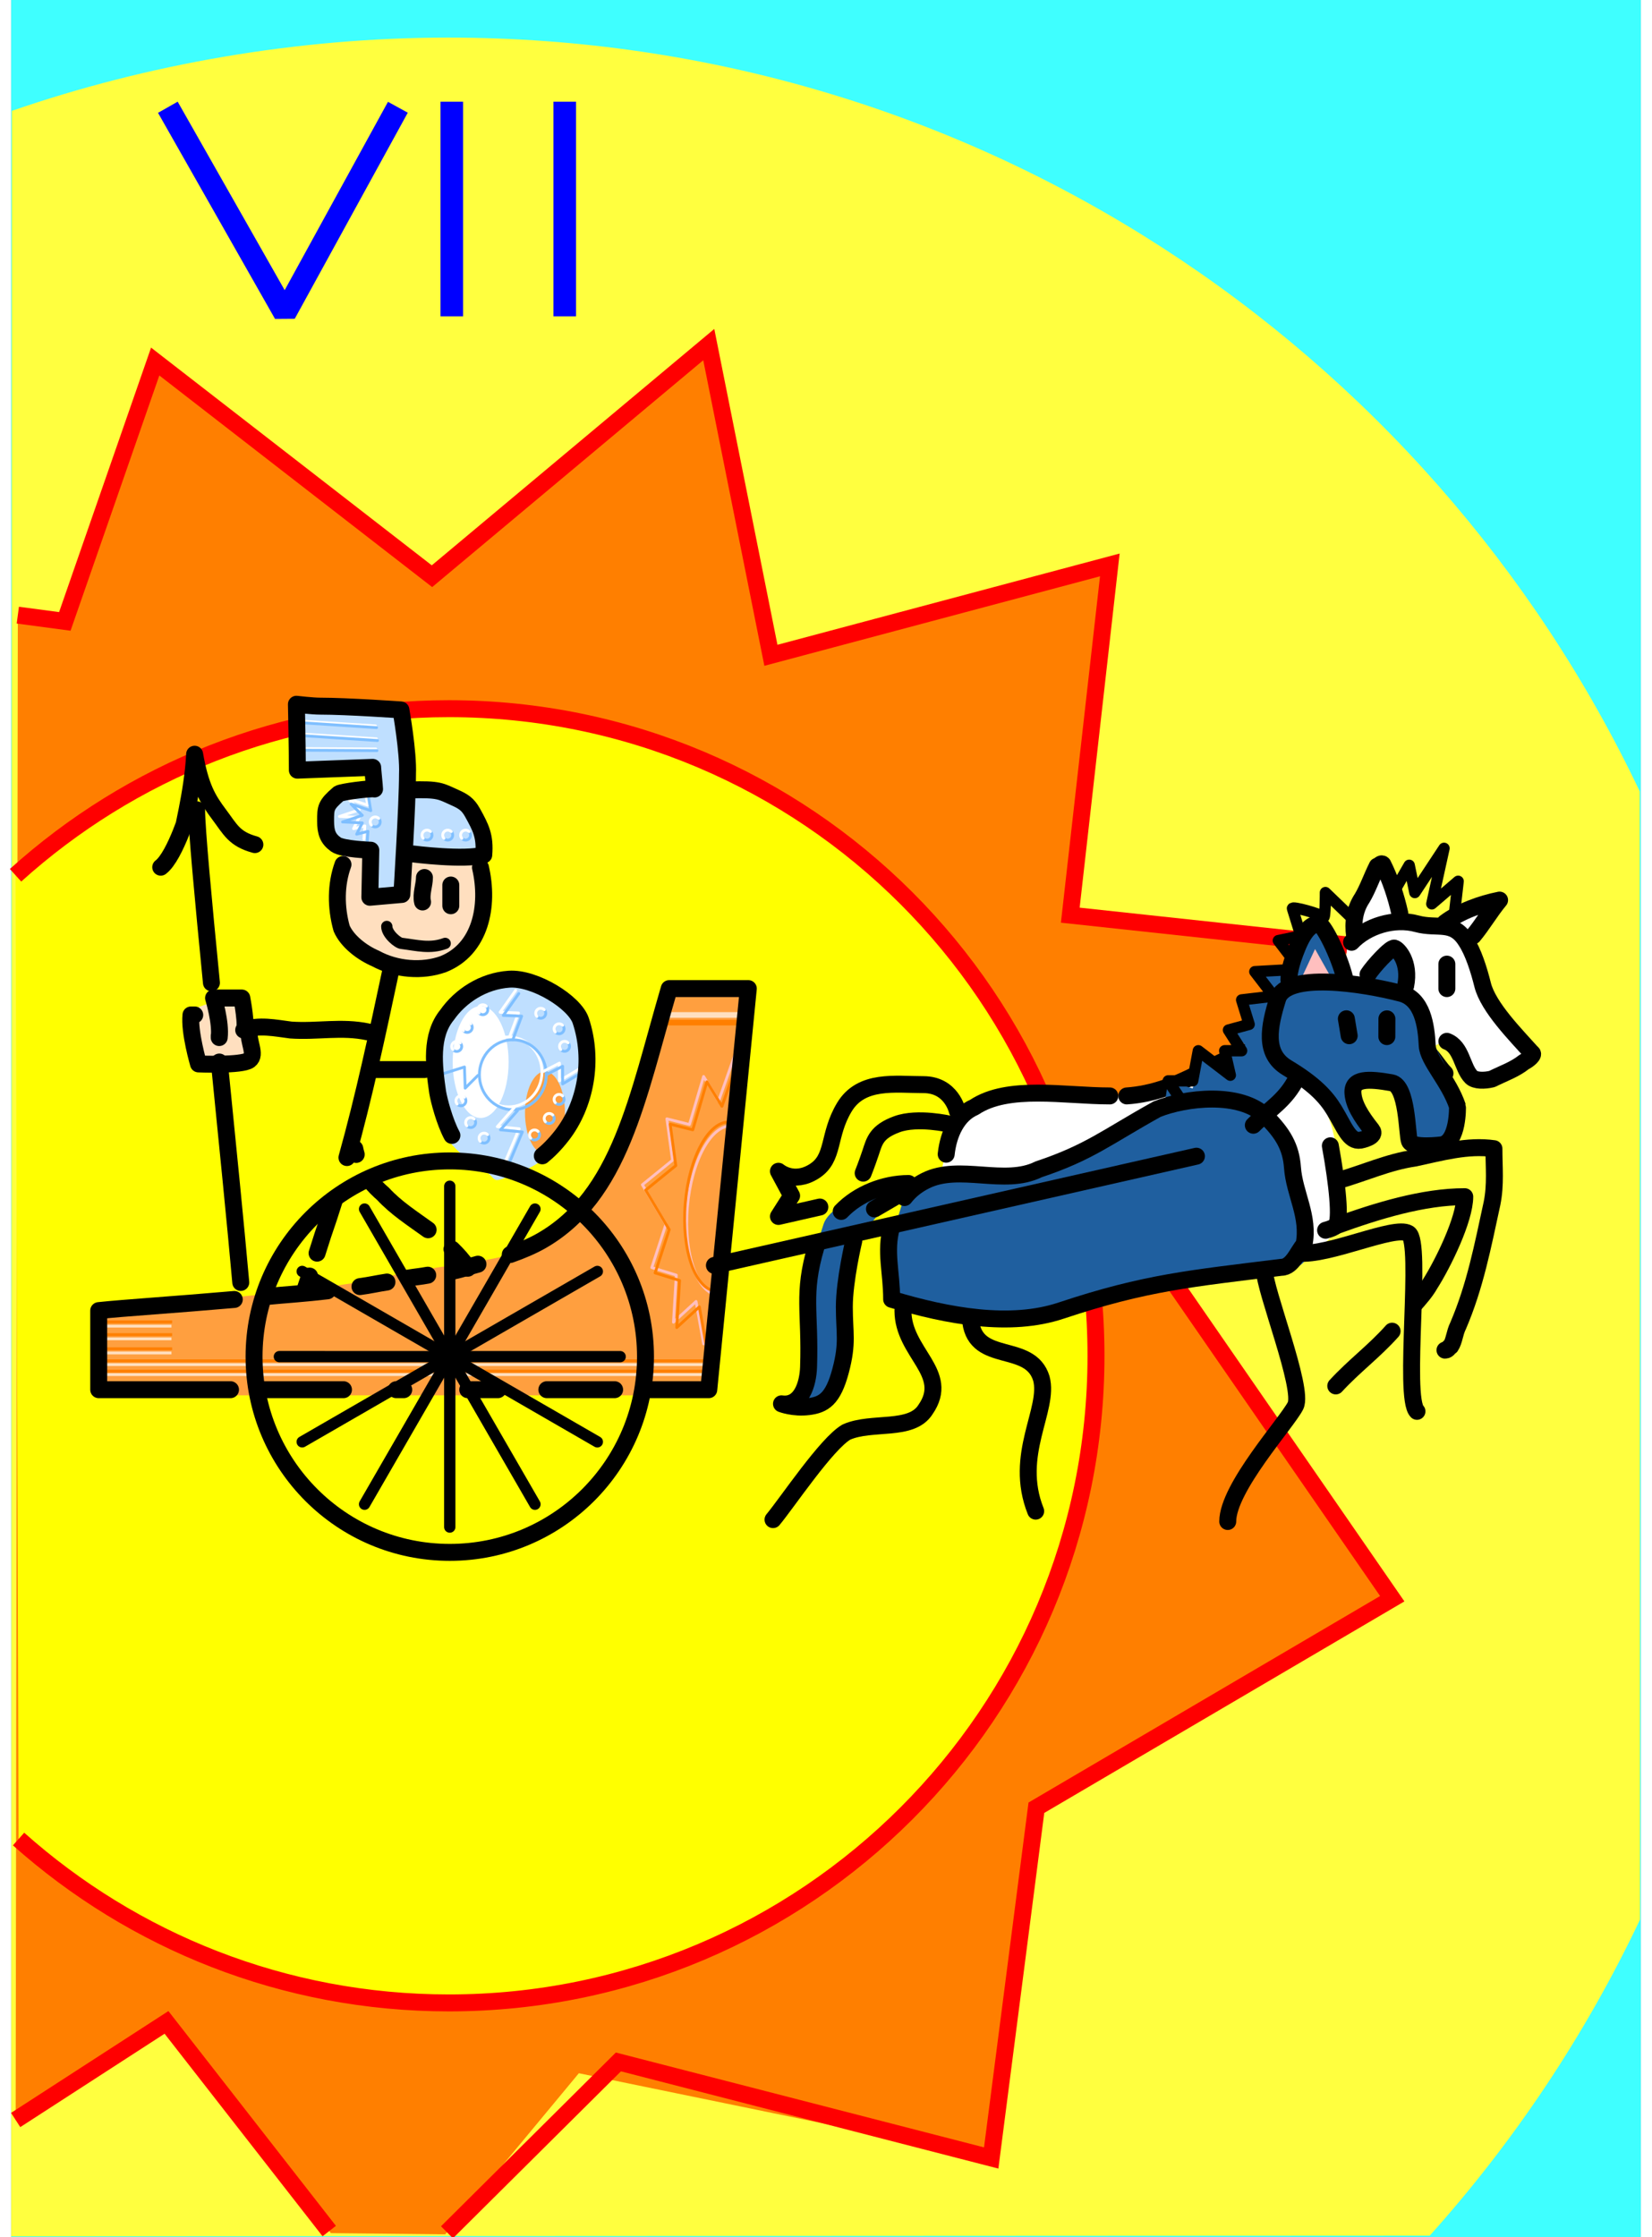 <svg xmlns="http://www.w3.org/2000/svg"
	xmlns:xlink="http://www.w3.org/1999/xlink"
	viewBox="29.9 0 577 792"
	width="606.892" height="821.755">
<rect x="29.9" y="0" width="577" height="792" fill="#333333" stroke="none"/>
<g>
<path fill="#3fffff" stroke="none" d="M 606.892 792L 606.892 0L 29.892 0L 29.892 792L 606.892 792z"/>
</g>
<g>
<path fill="#ffff3f" stroke="none" d="M 606.612 679.604C 587.219 720.529 562.048 758.182 532.152 791.51L 29.892 791.75L 30.142 39.25C 77.962 22.71 131.198 13.309 184.642 13.309C 370.887 13.309 531.654 122.413 606.515 280.191L 606.612 679.604z"/>
<path fill="#ff7f00" stroke="none" d="M 31.487 750.556L 84.892 716L 143.086 790.608L 183.597 791.032L 230.892 734L 376.892 764L 392.892 640L 518.892 566L 442.892 456L 534.892 338L 404.892 324L 418.892 200L 298.892 232L 276.892 122L 178.892 204L 80.892 128L 48.892 220L 32.254 217.782"/>
<path fill="#ffff00" stroke-width="6" stroke="#ff0000" d="M 31.445 309.875C 72.062 273.216 125.871 250.897 184.892 250.897C 311.42 250.897 413.994 353.472 413.994 480C 413.994 606.528 311.42 709.103 184.892 709.103C 126.388 709.103 73.006 687.173 32.517 651.086"/>
<path fill="none" stroke-width="6" stroke="#ff0000" d="M 31.487 750.556L 84.892 716L 142.511 789.871"/>
<path fill="none" stroke-width="6" stroke="#ff0000" d="M 184.196 790.31L 244.892 730L 376.892 764L 392.892 640L 518.892 566L 442.892 456L 534.892 338L 404.892 324L 418.892 200L 298.892 232L 276.892 122L 178.892 204L 80.892 128L 48.892 220L 32.254 217.782"/>
</g>
<g>
<path fill="none" stroke-width="1" stroke-linecap="round" stroke="#ffbfbf" stroke-linejoin="round" d="M 360.892 416"/>
<path fill="#ffffff" stroke="none" d="M 368.892 393.333C 376.225 387.333 382.225 384.667 393.558 386.667C 404.892 388.667 426.225 388.667 434.225 386C 442.225 383.333 467.558 366 474.892 370C 482.225 374 494.892 388.667 497.558 399.333C 500.225 410 504.225 426.667 500.892 432C 497.558 437.333 496.225 443.333 482.225 442.667C 468.225 442 422.892 434.667 408.225 438.667C 393.558 442.667 392.892 453.333 377.558 451.333C 362.225 449.333 357.558 424 359.558 413.333C 361.558 402.667 368.892 393.333 368.892 393.333z"/>
<path fill="#ffffff" stroke="none" d="M 502.225 342.667C 502.225 342.667 502.892 329.333 506.225 322.667C 509.558 316 515.558 304.667 515.558 304.667L 520.892 323.333L 535.558 327.333L 554.892 318.667L 546.892 332.667L 551.558 354L 568.225 373.333L 547.558 382L 538.892 368L 532.892 370.667L 507.558 368.667L 502.225 342.667z"/>
</g>
<g>
<path fill="none" stroke-width="6" stroke-linecap="round" stroke="#000000" stroke-linejoin="round" d="M 418.892 388C 402.892 388 382.892 384 370.892 392C 364.988 394.53 361.747 401.238 360.951 408.637"/>
<path fill="none" stroke-width="6" stroke-linecap="round" stroke="#000000" stroke-linejoin="round" d="M 495.286 435.56C 497.035 435.092 498.268 434.572 498.892 434C 500.848 432.207 499.41 419.023 496.972 405.652"/>
<path fill="none" stroke-width="6" stroke-linecap="round" stroke="#000000" stroke-linejoin="round" d="M 468.934 372.201C 455.759 374.922 444.084 386.629 424.892 388"/>
<path fill="none" stroke-width="6" stroke-linecap="round" stroke="#000000" stroke-linejoin="round" d="M 494.892 382C 496.892 374 504.892 376 508.892 370"/>
<path fill="none" stroke-width="6" stroke-linecap="round" stroke="#000000" stroke-linejoin="round" d="M 538.225 368.667C 543.558 370.667 543.558 378 546.892 381.333C 548.225 382.667 551.558 382.667 554.225 382C 558.225 380 562.225 378.667 565.558 376C 566.892 375.333 569.558 373.333 568.225 372.667C 562.892 366.667 552.892 356.667 550.892 348.667C 549.558 343.333 547.6 337.042 544.933 333.042C 540.267 325.708 534.933 329.042 527.6 327.042C 519.52 324.838 509.903 327.855 504.483 333.597"/>
<path fill="none" stroke-width="6" stroke-linecap="round" stroke="#000000" stroke-linejoin="round" d="M 505.558 331.333C 504.892 326.667 505.558 322 508.225 318C 510.225 314.667 511.558 310.667 513.558 306.667C 514.225 306.667 514.892 305.333 515.558 306C 518.225 311.333 520.225 317.333 521.558 323.333"/>
<path fill="none" stroke-width="6" stroke-linecap="round" stroke="#000000" stroke-linejoin="round" d="M 537.558 326.667C 542.892 322.667 550.225 320 556.892 318.667C 553.558 322.667 550.892 327.333 547.558 331.333"/>
<path fill="none" stroke-width="6" stroke-linecap="round" stroke="#000000" stroke-linejoin="round" d="M 538.225 341.333C 538.225 344 538.225 347.333 538.225 350"/>
<path fill="none" stroke-width="6" stroke-linecap="round" stroke="#000000" stroke-linejoin="round" d="M 526.892 370C 532.225 371.333 534.225 376.667 537.558 380"/>
<path fill="none" stroke-width="6" stroke-linecap="round" stroke="#000000" stroke-linejoin="round" d="M 499.558 418C 508.892 415.333 517.558 411.333 526.892 410C 536.225 408 545.558 405.333 554.892 406.667C 554.892 413.333 555.558 419.333 554.225 426C 550.892 441.333 548.225 455.333 542.225 469.333C 540.892 472 540.892 474.667 539.558 476.667C 538.892 476.667 538.892 478 537.558 478"/>
<path fill="none" stroke-width="6" stroke-linecap="round" stroke="#000000" stroke-linejoin="round" d="M 498.892 434C 513.558 428.667 529.892 423.667 544.558 423.667C 544.558 431.667 536.892 447.333 532.225 454.667C 530.656 457.412 528.626 459.696 526.406 462.197"/>
<path fill="none" stroke-width="6" stroke-linecap="round" stroke="#000000" stroke-linejoin="round" d="M 518.838 471.285C 512.64 478.276 505.263 483.717 498.892 490.667"/>
<path fill="none" stroke-width="6" stroke-linecap="round" stroke="#000000" stroke-linejoin="round" d="M 364.892 393.333C 364.892 393.333 362.892 384 352.892 384C 342.892 384 330.892 382 324.892 392C 318.892 402 321.558 410 314.225 414.667C 306.892 419.333 301.558 414.667 301.558 414.667L 306.225 423.333L 301.558 430.667L 316.225 427.333"/>
<path fill="none" stroke-width="6" stroke-linecap="round" stroke="#000000" stroke-linejoin="round" d="M 362.225 398C 362.225 398 350.892 395.333 343.558 398C 336.225 400.667 335.558 404 334.225 408C 332.892 412 331.558 415.333 331.558 415.333"/>
<path fill="none" stroke-width="4" stroke-linecap="round" stroke="#000000" stroke-linejoin="round" d="M 540.892 323.667L 542.225 312L 532.892 320L 537.225 300.333L 526.892 316L 524.892 306.333L 519.892 315"/>
<path fill="none" stroke-width="4" stroke-linecap="round" stroke="#000000" stroke-linejoin="round" d="M 504.225 324.667L 495.225 316C 495.225 316 495.225 325.667 494.558 324.667C 493.892 323.667 483.225 320.667 483.558 321.667C 483.892 322.667 486.558 331.333 486.558 331.333L 478.558 333L 482.892 338.667"/>
</g>
<g>
<path fill="#1f5f9f" stroke="none" d="M 346.892 422C 362.892 412.667 367.558 419.333 383.558 416.667C 399.558 414 426.225 392 440.892 390.667C 440.892 390.667 468.225 388.667 476.892 398.667C 485.558 408.667 486.892 414 488.892 432C 491.623 456.583 483.351 446.194 454.225 451.333C 431.558 455.333 413.558 461.333 396.225 465.333C 378.892 469.333 357.558 469.333 346.892 461.333C 334.48 452.024 346.892 422 346.892 422z"/>
<path fill="#1f5f9f" stroke="none" d="M 476.225 364L 482.225 348.667L 490.892 328L 502.225 345.333L 508.892 348L 520.225 335.333L 522.892 351.333C 522.892 351.333 530.225 356.667 530.892 362.667C 531.558 368.667 540.225 378.667 541.558 388C 542.892 397.333 543.558 403.333 537.558 404C 531.558 404.667 525.558 404 525.558 404L 522.892 386.667C 522.892 386.667 510.892 379.333 506.892 383.333C 502.892 387.333 510.892 400 510.892 400L 504.225 402.667C 504.225 402.667 498.892 388 490.225 384C 481.558 380 476.225 379.333 474.892 373.333C 473.558 367.333 476.225 364 476.225 364z"/>
<path fill="#ffbfbf" stroke="none" d="M 486.892 346L 491.558 336L 497.558 346.667L 486.892 346z"/>
<path fill="#1f5f9f" stroke="none" d="M 480.225 344L 470.892 345.333L 474.225 352.667L 464.225 354L 466.892 363.333L 461.558 364.667L 466.892 370L 459.558 371.333L 460.225 381.333L 452.225 371.333L 448.225 385.333L 439.558 382.667L 438.225 391.333L 452.225 400L 469.954 395.667L 484.621 381L 492.892 352L 480.225 344z"/>
<path fill="#1f5f9f" stroke="none" d="M 340.225 419.333C 340.225 419.333 320.225 425.333 317.558 433.333C 314.892 441.333 311.558 453.333 312.892 463.333C 314.225 473.333 313.558 493.333 308.225 494.667C 302.892 496 313.558 503.333 318.225 496C 322.892 488.667 326.225 478.667 325.558 466C 324.892 453.333 329.558 440 334.225 433.333C 338.892 426.667 350.225 420 350.225 420L 340.225 419.333z"/>
</g>
<g>
<path fill="none" stroke-width="6" stroke-linecap="round" stroke="#000000" stroke-linejoin="round" d="M 524.975 404C 525.975 406.667 536.308 405.333 536.308 405.333C 542.301 404.417 542.01 391.772 541.975 391.667C 538.975 382.667 531.522 375.515 531.267 370.146C 530.933 363.146 529.642 353.667 521.975 351.667C 508.291 348.097 481.308 344 478.308 353.667C 475.265 363.474 473.308 373 481.642 378C 491.34 383.819 495.458 388.335 498.308 393C 501.975 399 503.642 404.333 507.642 403.667C 507.642 403.667 513.684 402.561 511.642 400C 507.751 395.119 505.221 390.933 504.975 387C 504.642 381.667 510.521 381.9 518.642 383.333C 524.308 384.333 524.084 401.623 524.975 404z"/>
<path fill="none" stroke-width="6" stroke-linecap="round" stroke="#000000" stroke-linejoin="round" d="M 469.704 398.375C 475.704 392.375 481.121 389.646 485.121 381.646"/>
<path fill="none" stroke-width="6" stroke-linecap="round" stroke="#000000" stroke-linejoin="round" d="M 485.642 443.667C 496.642 444.667 519.642 433.667 524.642 436.667C 529.642 439.667 522.642 494.667 527.642 499.667"/>
<path fill="none" stroke-width="6" stroke-linecap="round" stroke="#000000" stroke-linejoin="round" d="M 473.642 449.667C 473.642 456.667 487.642 491.667 484.642 497.667C 481.642 503.667 460.642 526.667 460.642 538.667"/>
<path fill="none" stroke-width="6" stroke-linecap="round" stroke="#000000" stroke-linejoin="round" d="M 345.642 464C 345.642 479 362.642 486 353.642 499C 348.642 507 334.642 503 325.642 507C 318.642 511 304.642 532 299.642 538"/>
<path fill="none" stroke-width="6" stroke-linecap="round" stroke="#000000" stroke-linejoin="round" d="M 369.642 468C 371.642 483 390.642 475 394.642 488C 397.642 499 384.642 515 392.642 535"/>
<path fill="none" stroke-width="6" stroke-linecap="round" stroke="#000000" stroke-linejoin="round" d="M 347.642 419C 338.947 419 329.726 422.675 323.785 428.885"/>
<path fill="none" stroke-width="6" stroke-linecap="round" stroke="#000000" stroke-linejoin="round" d="M 482.308 347C 482.308 345 482.706 341.694 485.308 335.333C 488.308 328 490.975 327.333 492.642 327C 494.308 326.667 499.975 338 501.975 346"/>
<path fill="none" stroke-width="6" stroke-linecap="round" stroke="#000000" stroke-linejoin="round" d="M 502.642 351.667"/>
<path fill="none" stroke-width="6" stroke-linecap="round" stroke="#000000" stroke-linejoin="round" d="M 510.308 345C 511.975 342.333 518.308 335.333 519.642 335.667C 520.975 336 525.308 340.667 523.642 349"/>
<path fill="none" stroke-width="6" stroke-linecap="round" stroke="#000000" stroke-linejoin="round" d="M 502.642 360.688L 503.642 366.688"/>
<path fill="none" stroke-width="6" stroke-linecap="round" stroke="#000000" stroke-linejoin="round" d="M 516.996 360.708L 516.975 367"/>
<path fill="none" stroke-width="6" stroke-linecap="round" stroke="#000000" stroke-linejoin="round" d="M 341.558 434.667C 339.24 443.122 341.642 450.386 341.642 460C 361.642 466 383.642 470 401.642 464C 431.642 454 447.642 452.667 479.642 448.667C 483.642 448.667 485.642 442.667 487.642 440.667C 489.642 430.667 484.225 422.667 483.558 413.333C 483.045 406.141 480.225 401.333 474.225 395.333C 465.17 386.278 445.642 388.667 435.642 392.667C 417.642 402.667 411.642 408 393.642 414C 381.642 420 365.642 412 353.642 418C 350.409 419.617 347.992 421.642 346.194 423.976"/>
<path fill="none" stroke-width="6" stroke-linecap="round" stroke="#000000" stroke-linejoin="round" d="M 328.225 439.333C 328.225 439.333 324.892 453.333 324.892 462.667C 324.892 472 326.225 475.333 323.558 485.333C 320.892 495.333 317.558 497.333 312.225 498C 306.892 498.667 302.642 497 302.642 497C 309.642 498 312.025 489.997 312.225 484C 312.892 464 309.892 458.333 314.892 441.333"/>
<path fill="none" stroke-width="6" stroke-linecap="round" stroke="#000000" stroke-linejoin="round" d="M 335.558 428L 343.558 423.333"/>
<path fill="none" stroke-width="4" stroke-linecap="round" stroke="#000000" stroke-linejoin="round" d="M 482.225 343.333L 470.225 344L 476.892 352.667L 465.558 354L 468.225 362.667L 460.892 364.667L 465.558 372L 459.558 372L 461.558 380.667L 450.225 372L 448.225 382.667L 439.558 382.667L 443.558 388.667"/>
</g>
<g>
<path fill="#ffdfbf" stroke="none" d="M 147.892 300L 195.892 302C 195.892 302 201.892 321 194.892 330C 187.892 339 183.892 342 170.892 342C 157.892 342 144.892 331 144.892 320C 144.892 309 147.892 300 147.892 300z"/>
<path fill="#bfdfff" stroke="none" d="M 192.892 285C 198.892 293 195.892 302 195.892 302L 168.892 300L 167.892 316L 157.892 316L 155.892 299C 155.892 299 140.892 300 140.892 286C 140.892 272 157.892 280 157.892 280L 157.892 270L 130.892 271L 131.892 249L 168.892 250L 169.892 278L 192.892 285z"/>
<path fill="#bfdfff" stroke="none" d="M 206.892 346C 206.892 346 226.892 347 229.892 358C 232.892 369 236.892 383 228.892 394C 220.892 405 222.892 410 209.892 415C 196.892 420 204.892 418 192.892 411C 176.503 401.44 175.892 379 180.892 368C 185.892 357 198.892 345 206.892 346z"/>
<path fill="#ffdfbf" stroke="none" d="M 94.892 357L 111.892 351L 113.892 374L 95.892 376L 94.892 357z"/>
<path fill="#ff9f3f" stroke="none" d="M 59.559 463.333C 59.559 463.333 137.892 458 162.892 452C 187.892 446 215.892 448 228.892 431C 241.892 414 263.892 349 263.892 349L 290.892 350L 278.225 494L 58.892 494L 59.559 463.333z"/>
<path fill="#ffffff" stroke="none" d="M 196.125 395.799C 190.657 395.799 186.225 386.935 186.225 376C 186.225 365.065 190.657 356.201 196.125 356.201C 201.592 356.201 206.024 365.065 206.024 376C 206.024 386.935 201.592 395.799 196.125 395.799z"/>
<path fill="#ff9f3f" stroke="none" d="M 218.892 408.56C 222.797 408.56 225.963 402.018 225.963 393.947C 225.963 385.876 222.797 379.333 218.892 379.333C 214.987 379.333 211.821 385.876 211.821 393.947C 211.821 402.018 214.987 408.56 218.892 408.56z"/>
<path fill="none" stroke-width="1" stroke-linecap="round" stroke="#ffffff" stroke-linejoin="round" d="M 205.986 391.874C 212.527 391.874 217.83 386.334 217.83 379.5C 217.83 372.666 212.527 367.126 205.986 367.126C 199.445 367.126 194.142 372.666 194.142 379.5C 194.142 386.334 199.445 391.874 205.986 391.874z"/>
<path fill="none" stroke-width="1" stroke-linecap="round" stroke="#7fbfff" stroke-linejoin="round" d="M 207.517 392.874C 214.058 392.874 219.361 387.334 219.361 380.5C 219.361 373.666 214.058 368.126 207.517 368.126C 200.976 368.126 195.673 373.666 195.673 380.5C 195.673 387.334 200.976 392.874 207.517 392.874z"/>
<path fill="none" stroke-width="1" stroke-linecap="round" stroke="#ffffff" stroke-linejoin="round" d="M 208.517 350.625L 203.017 358.375L 209.517 358.625L 206.392 367.001"/>
<path fill="none" stroke-width="1" stroke-linecap="round" stroke="#ffffff" stroke-linejoin="round" d="M 208.017 392.125L 202.017 398.875L 209.767 399.625L 205.017 410.875"/>
<path fill="none" stroke-width="1" stroke-linecap="round" stroke="#ffffff" stroke-linejoin="round" d="M 218.236 379.375L 224.017 376.375L 224.017 382.625L 230.767 378.625"/>
<path fill="none" stroke-width="1" stroke-linecap="round" stroke="#ffffff" stroke-linejoin="round" d="M 189.517 384.125L 194.017 379.625"/>
<path fill="none" stroke-width="1" stroke-linecap="round" stroke="#7fbfff" stroke-linejoin="round" d="M 209.642 351.75L 204.142 359.5L 210.642 359.75L 207.517 368.126"/>
<path fill="none" stroke-width="1" stroke-linecap="round" stroke="#7fbfff" stroke-linejoin="round" d="M 209.142 393.25L 203.142 400L 210.892 400.75L 206.142 412"/>
<path fill="none" stroke-width="1" stroke-linecap="round" stroke="#7fbfff" stroke-linejoin="round" d="M 219.361 380.5L 225.142 377.5L 225.142 383.75L 231.892 379.75"/>
<path fill="none" stroke-width="1" stroke-linecap="round" stroke="#7fbfff" stroke-linejoin="round" d="M 181.642 380.5L 190.392 377.75L 190.642 385.25L 195.142 380.75"/>
<g>
<path fill="none" stroke-width="1" stroke-linecap="round" stroke="#7fbfff" stroke-linejoin="round" d="M 195.549 358.633C 195.874 359.01 196.355 359.25 196.892 359.25C 197.868 359.25 198.66 358.458 198.66 357.482C 198.66 356.994 198.462 356.552 198.142 356.232"/>
<path fill="none" stroke-width="1" stroke-linecap="round" stroke="#ffffff" stroke-linejoin="round" d="M 198.142 356.232C 197.822 355.912 197.38 355.715 196.892 355.715C 195.915 355.715 195.124 356.506 195.124 357.482C 195.124 357.922 195.284 358.323 195.549 358.633"/>
</g>
<g>
<path fill="none" stroke-width="1" stroke-linecap="round" stroke="#7fbfff" stroke-linejoin="round" d="M 190.032 364.9C 190.356 365.278 190.837 365.518 191.374 365.518C 192.35 365.518 193.142 364.726 193.142 363.75C 193.142 363.262 192.944 362.82 192.624 362.5"/>
<path fill="none" stroke-width="1" stroke-linecap="round" stroke="#ffffff" stroke-linejoin="round" d="M 192.624 362.5C 192.304 362.18 191.862 361.982 191.374 361.982C 190.398 361.982 189.606 362.774 189.606 363.75C 189.606 364.189 189.766 364.591 190.032 364.9"/>
</g>
<g>
<path fill="none" stroke-width="1" stroke-linecap="round" stroke="#7fbfff" stroke-linejoin="round" d="M 186.299 371.633C 186.624 372.01 187.105 372.25 187.642 372.25C 188.618 372.25 189.41 371.458 189.41 370.482C 189.41 369.994 189.212 369.552 188.892 369.232"/>
<path fill="none" stroke-width="1" stroke-linecap="round" stroke="#ffffff" stroke-linejoin="round" d="M 188.892 369.232C 188.572 368.912 188.13 368.715 187.642 368.715C 186.665 368.715 185.874 369.506 185.874 370.482C 185.874 370.922 186.034 371.323 186.299 371.633"/>
</g>
<g>
<path fill="none" stroke-width="1" stroke-linecap="round" stroke="#7fbfff" stroke-linejoin="round" d="M 216.049 359.883C 216.374 360.26 216.855 360.5 217.392 360.5C 218.368 360.5 219.16 359.708 219.16 358.732C 219.16 358.244 218.962 357.802 218.642 357.482"/>
<path fill="none" stroke-width="1" stroke-linecap="round" stroke="#ffffff" stroke-linejoin="round" d="M 218.642 357.482C 218.322 357.162 217.88 356.965 217.392 356.965C 216.415 356.965 215.624 357.756 215.624 358.732C 215.624 359.172 215.784 359.573 216.049 359.883"/>
</g>
<g>
<path fill="none" stroke-width="1" stroke-linecap="round" stroke="#7fbfff" stroke-linejoin="round" d="M 222.549 365.383C 222.874 365.76 223.355 366 223.892 366C 224.868 366 225.66 365.208 225.66 364.232C 225.66 363.744 225.462 363.302 225.142 362.982"/>
<path fill="none" stroke-width="1" stroke-linecap="round" stroke="#ffffff" stroke-linejoin="round" d="M 225.142 362.982C 224.822 362.662 224.38 362.465 223.892 362.465C 222.915 362.465 222.124 363.256 222.124 364.232C 222.124 364.672 222.284 365.073 222.549 365.383"/>
</g>
<g>
<path fill="none" stroke-width="1" stroke-linecap="round" stroke="#7fbfff" stroke-linejoin="round" d="M 224.487 371.588C 224.811 371.966 225.292 372.205 225.829 372.205C 226.806 372.205 227.597 371.414 227.597 370.438C 227.597 369.949 227.399 369.507 227.079 369.188"/>
<path fill="none" stroke-width="1" stroke-linecap="round" stroke="#ffffff" stroke-linejoin="round" d="M 227.079 369.188C 226.759 368.868 226.317 368.67 225.829 368.67C 224.853 368.67 224.061 369.461 224.061 370.438C 224.061 370.877 224.222 371.279 224.487 371.588"/>
</g>
<g>
<path fill="none" stroke-width="1" stroke-linecap="round" stroke="#7fbfff" stroke-linejoin="round" d="M 222.549 390.383C 222.874 390.76 223.355 391 223.892 391C 224.868 391 225.66 390.208 225.66 389.232C 225.66 388.744 225.462 388.302 225.142 387.982"/>
<path fill="none" stroke-width="1" stroke-linecap="round" stroke="#ffffff" stroke-linejoin="round" d="M 225.142 387.982C 224.822 387.662 224.38 387.465 223.892 387.465C 222.915 387.465 222.124 388.256 222.124 389.232C 222.124 389.672 222.284 390.073 222.549 390.383"/>
</g>
<g>
<path fill="none" stroke-width="1" stroke-linecap="round" stroke="#7fbfff" stroke-linejoin="round" d="M 219.049 397.133C 219.374 397.51 219.855 397.75 220.392 397.75C 221.368 397.75 222.16 396.958 222.16 395.982C 222.16 395.494 221.962 395.052 221.642 394.732"/>
<path fill="none" stroke-width="1" stroke-linecap="round" stroke="#ffffff" stroke-linejoin="round" d="M 221.642 394.732C 221.322 394.412 220.88 394.215 220.392 394.215C 219.415 394.215 218.624 395.006 218.624 395.982C 218.624 396.422 218.784 396.823 219.049 397.133"/>
</g>
<g>
<path fill="none" stroke-width="1" stroke-linecap="round" stroke="#7fbfff" stroke-linejoin="round" d="M 213.862 402.963C 214.186 403.341 214.667 403.58 215.204 403.58C 216.181 403.58 216.972 402.789 216.972 401.812C 216.972 401.324 216.774 400.882 216.454 400.562"/>
<path fill="none" stroke-width="1" stroke-linecap="round" stroke="#ffffff" stroke-linejoin="round" d="M 216.454 400.562C 216.134 400.243 215.692 400.045 215.204 400.045C 214.228 400.045 213.436 400.836 213.436 401.812C 213.436 402.252 213.597 402.654 213.862 402.963"/>
</g>
<g>
<path fill="none" stroke-width="1" stroke-linecap="round" stroke="#7fbfff" stroke-linejoin="round" d="M 187.799 390.883C 188.124 391.26 188.605 391.5 189.142 391.5C 190.118 391.5 190.91 390.708 190.91 389.732C 190.91 389.244 190.712 388.802 190.392 388.482"/>
<path fill="none" stroke-width="1" stroke-linecap="round" stroke="#ffffff" stroke-linejoin="round" d="M 190.392 388.482C 190.072 388.162 189.63 387.965 189.142 387.965C 188.165 387.965 187.374 388.756 187.374 389.732C 187.374 390.172 187.534 390.573 187.799 390.883"/>
</g>
<g>
<path fill="none" stroke-width="1" stroke-linecap="round" stroke="#7fbfff" stroke-linejoin="round" d="M 191.237 398.588C 191.561 398.966 192.042 399.205 192.579 399.205C 193.556 399.205 194.347 398.414 194.347 397.438C 194.347 396.949 194.149 396.507 193.829 396.188"/>
<path fill="none" stroke-width="1" stroke-linecap="round" stroke="#ffffff" stroke-linejoin="round" d="M 193.829 396.188C 193.509 395.868 193.067 395.67 192.579 395.67C 191.603 395.67 190.811 396.461 190.811 397.438C 190.811 397.877 190.972 398.279 191.237 398.588"/>
</g>
<g>
<path fill="none" stroke-width="1" stroke-linecap="round" stroke="#7fbfff" stroke-linejoin="round" d="M 195.987 404.088C 196.311 404.466 196.792 404.705 197.329 404.705C 198.306 404.705 199.097 403.914 199.097 402.938C 199.097 402.449 198.899 402.007 198.579 401.688"/>
<path fill="none" stroke-width="1" stroke-linecap="round" stroke="#ffffff" stroke-linejoin="round" d="M 198.579 401.688C 198.259 401.368 197.817 401.17 197.329 401.17C 196.353 401.17 195.561 401.961 195.561 402.938C 195.561 403.377 195.722 403.779 195.987 404.088"/>
</g>
<g>
<path fill="none" stroke-width="1" stroke-linecap="round" stroke="#ffffff" stroke-linejoin="round" d="M 133.225 255.333L 158.892 257"/>
<path fill="none" stroke-width="1" stroke-linecap="round" stroke="#7fbfff" stroke-linejoin="round" d="M 133.6 255.938L 159.267 257.604"/>
</g>
<g>
<path fill="none" stroke-width="1" stroke-linecap="round" stroke="#ffffff" stroke-linejoin="round" d="M 133.558 259.906L 159.225 261.573"/>
<path fill="none" stroke-width="1" stroke-linecap="round" stroke="#7fbfff" stroke-linejoin="round" d="M 133.933 260.51L 159.6 262.177"/>
</g>
<g>
<path fill="none" stroke-width="1" stroke-linecap="round" stroke="#ffffff" stroke-linejoin="round" d="M 133.281 265.029L 159.001 265.167"/>
<path fill="none" stroke-width="1" stroke-linecap="round" stroke="#7fbfff" stroke-linejoin="round" d="M 133.691 265.609L 159.411 265.748"/>
</g>
<g>
<path fill="none" stroke-width="1" stroke-linecap="round" stroke="#7fbfff" stroke-linejoin="round" d="M 157.448 292.15C 157.773 292.528 158.254 292.768 158.791 292.768C 159.767 292.768 160.558 291.976 160.558 291C 160.558 290.512 160.361 290.07 160.041 289.75"/>
<path fill="none" stroke-width="1" stroke-linecap="round" stroke="#ffffff" stroke-linejoin="round" d="M 160.041 289.75C 159.721 289.43 159.279 289.232 158.791 289.232C 157.814 289.232 157.023 290.024 157.023 291C 157.023 291.439 157.183 291.841 157.448 292.15"/>
</g>
<g>
<path fill="none" stroke-width="1" stroke-linecap="round" stroke="#7fbfff" stroke-linejoin="round" d="M 175.782 296.817C 176.106 297.195 176.587 297.434 177.124 297.434C 178.1 297.434 178.892 296.643 178.892 295.667C 178.892 295.179 178.694 294.737 178.374 294.417"/>
<path fill="none" stroke-width="1" stroke-linecap="round" stroke="#ffffff" stroke-linejoin="round" d="M 178.374 294.417C 178.054 294.097 177.612 293.899 177.124 293.899C 176.148 293.899 175.356 294.69 175.356 295.667C 175.356 296.106 175.516 296.508 175.782 296.817"/>
</g>
<g>
<path fill="none" stroke-width="1" stroke-linecap="round" stroke="#7fbfff" stroke-linejoin="round" d="M 183.115 296.817C 183.439 297.195 183.92 297.434 184.457 297.434C 185.434 297.434 186.225 296.643 186.225 295.667C 186.225 295.179 186.027 294.737 185.707 294.417"/>
<path fill="none" stroke-width="1" stroke-linecap="round" stroke="#ffffff" stroke-linejoin="round" d="M 185.707 294.417C 185.387 294.097 184.945 293.899 184.457 293.899C 183.481 293.899 182.69 294.69 182.69 295.667C 182.69 296.106 182.85 296.508 183.115 296.817"/>
</g>
<g>
<path fill="none" stroke-width="1" stroke-linecap="round" stroke="#7fbfff" stroke-linejoin="round" d="M 189.448 296.817C 189.773 297.195 190.254 297.434 190.791 297.434C 191.767 297.434 192.558 296.643 192.558 295.667C 192.558 295.179 192.361 294.737 192.041 294.417"/>
<path fill="none" stroke-width="1" stroke-linecap="round" stroke="#ffffff" stroke-linejoin="round" d="M 192.041 294.417C 191.721 294.097 191.279 293.899 190.791 293.899C 189.814 293.899 189.023 294.69 189.023 295.667C 189.023 296.106 189.183 296.508 189.448 296.817"/>
</g>
<path fill="none" stroke-width="1" stroke-linecap="round" stroke="#ffffff" stroke-linejoin="round" d="M 155.121 279.062L 156.121 285.062L 149.121 282.729L 153.121 286.729L 146.121 289.062L 153.121 289.396L 151.121 293.396L 155.121 292.396L 154.788 297.062"/>
<path fill="none" stroke-width="1" stroke-linecap="round" stroke="#7fbfff" stroke-linejoin="round" d="M 156.225 281L 157.225 287L 150.225 284.667L 154.225 288.667L 147.225 291L 154.225 291.333L 152.225 295.333L 156.225 294.333L 155.892 299"/>
<path fill="none" stroke-width="1" stroke-linecap="round" stroke="#ffbfbf" stroke-linejoin="round" d="M 285.198 398.615C 277.804 397.999 270.694 410.909 269.318 427.449C 267.942 443.988 272.82 457.895 280.214 458.51"/>
<path fill="none" stroke-width="1" stroke-linecap="round" stroke="#ff7f00" stroke-linejoin="round" d="M 284.446 397.24C 277.052 396.624 269.942 409.534 268.566 426.073C 267.19 442.613 272.068 456.52 279.463 457.135"/>
<path fill="none" stroke-width="1" stroke-linecap="round" stroke="#ffbfbf" stroke-linejoin="round" d="M 286.392 372.771L 280.392 389.771L 275.058 381.104L 270.058 398.104L 262.058 396.104L 264.058 410.771L 253.392 419.438L 261.725 433.438L 256.725 448.771L 265.392 451.438L 264.392 468.104L 272.392 460.771L 275.058 475.771"/>
<path fill="none" stroke-width="1" stroke-linecap="round" stroke="#ff7f00" stroke-linejoin="round" d="M 287.558 374.667L 281.558 391.667L 276.225 383L 271.225 400L 263.225 398L 265.225 412.667L 254.558 421.333L 262.892 435.333L 257.892 450.667L 266.558 453.333L 265.558 470L 273.558 462.667L 276.225 477.667"/>
<path fill="none" stroke-width="2" stroke="#ffdfbf" d="M 262.892 359.333L 290.225 359.333"/>
<path fill="none" stroke-width="2" stroke="#ff7f00" d="M 261.267 362.042L 288.6 362.042"/>
<path fill="none" stroke-width="1" stroke="#ff7f00" d="M 61.788 485.417L 275.788 485.417"/>
<path fill="none" stroke-width="1" stroke="#ff7f00" d="M 276.454 481.771L 63.788 481.771"/>
<path fill="none" stroke-width="1" stroke="#ffdfbf" d="M 275.267 486.667L 62.6 486.667"/>
<path fill="none" stroke-width="1" stroke="#ffdfbf" d="M 275.808 483.125L 63.142 483.125"/>
<path fill="none" stroke-width="1" stroke="#ff7f00" d="M 62.642 477.5L 86.892 477.5"/>
<path fill="none" stroke-width="1" stroke="#ffdfbf" d="M 62.392 479L 86.642 479"/>
<path fill="none" stroke-width="1" stroke="#ff7f00" d="M 62.642 472.5L 86.892 472.5"/>
<path fill="none" stroke-width="1" stroke="#ffdfbf" d="M 62.392 474L 86.642 474"/>
<path fill="none" stroke-width="1" stroke="#ff7f00" d="M 62.642 468L 86.892 468"/>
<path fill="none" stroke-width="1" stroke="#ffdfbf" d="M 62.392 469.5L 86.642 469.5"/>
</g>
<g>
<path fill="none" stroke-width="6" stroke-linecap="round" stroke="#000000" stroke-linejoin="round" d="M 147.38 306.069C 144.808 313.146 144.808 321.167 146.892 328.667C 148.892 333.333 154.225 337.333 158.892 339.333C 166.225 343.333 175.558 344 182.892 341.333C 196.047 336.071 199.234 320.84 196.059 307.116"/>
<path fill="none" stroke-width="6" stroke-linecap="round" stroke="#000000" stroke-linejoin="round" d="M 164.225 344C 159.541 366.017 154.856 388.035 148.784 409.821"/>
<path fill="none" stroke-width="6" stroke-linecap="round" stroke="#000000" stroke-linejoin="round" d="M 144.262 425.117C 142.98 429.199 141.638 433.272 140.225 437.333C 139.554 439.459 138.882 441.566 138.208 443.661"/>
<path fill="none" stroke-width="6" stroke-linecap="round" stroke="#000000" stroke-linejoin="round" d="M 135.556 451.777C 134.925 453.678 134.287 455.577 133.642 457.476"/>
<path fill="none" stroke-width="6" stroke-linecap="round" stroke="#000000" stroke-linejoin="round" d="M 151.558 406.667C 151.698 407.364 151.866 408.046 152.062 408.714"/>
<path fill="none" stroke-width="6" stroke-linecap="round" stroke="#000000" stroke-linejoin="round" d="M 157.124 418.143C 158.474 419.804 159.978 421.312 161.558 422.667C 166.192 427.687 171.945 431.365 177.52 435.385"/>
<path fill="none" stroke-width="6" stroke-linecap="round" stroke="#000000" stroke-linejoin="round" d="M 185.974 442.251C 186.984 443.224 187.961 444.247 188.892 445.333C 190.479 447.287 190.267 446.859 191.558 449"/>
<path fill="none" stroke-width="6" stroke-linecap="round" stroke="#000000" stroke-linejoin="round" d="M 156.225 365.333C 146.892 363.333 138.225 365.333 128.892 364.667C 123.558 364 117.558 362.667 112.225 364.667C 113.621 364.143 111.558 353.333 111.558 353.333L 101.558 353.333C 101.558 353.333 104.225 362 103.558 367.333L 103.558 366.667"/>
<path fill="none" stroke-width="6" stroke-linecap="round" stroke="#000000" stroke-linejoin="round" d="M 95.558 286.667C 95.558 293.239 97.869 318.122 100.804 347.943"/>
<path fill="none" stroke-width="6" stroke-linecap="round" stroke="#000000" stroke-linejoin="round" d="M 103.592 375.997C 106.448 404.581 109.398 433.895 111.189 454.032"/>
<path fill="none" stroke-width="6" stroke-linecap="round" stroke="#000000" stroke-linejoin="round" d="M 94.892 359.333C 94.225 359.333 93.558 359.333 93.558 359.333C 92.892 365.333 96.225 376.667 96.225 376.667C 96.225 376.667 111.558 377.333 114.225 375.333C 116.892 373.333 113.558 368.667 114.225 364.667"/>
<path fill="none" stroke-width="6" stroke-linecap="round" stroke="#000000" stroke-linejoin="round" d="M 176.225 310.667C 176.225 313.333 174.892 316.667 175.558 319.333"/>
<path fill="none" stroke-width="6" stroke-linecap="round" stroke="#000000" stroke-linejoin="round" d="M 185.558 313.333C 185.558 316 185.558 318 185.558 320.667"/>
<path fill="none" stroke-width="4" stroke-linecap="round" stroke="#000000" stroke-linejoin="round" d="M 162.892 328C 162.892 330.667 166.892 334 168.225 334C 173.558 334.667 178.225 336 183.558 334"/>
<path fill="none" stroke-width="6" stroke-linecap="round" stroke="#000000" stroke-linejoin="round" d="M 82.85 307.021C 88.183 303.021 93.517 284.354 91.517 291.021C 89.517 297.688 94.225 280.667 94.85 267.021C 96.892 278.667 99.517 283.021 103.517 288.354C 107.517 293.688 108.85 297.021 116.183 299.021"/>
<path fill="none" stroke-width="6" stroke-linecap="round" stroke="#000000" stroke-linejoin="round" d="M 217.955 409.204C 219.935 407.621 222.413 405.187 224.892 402C 233.32 391.164 236.225 375.333 231.558 361.333C 229.375 354.783 215.247 346.065 206.225 346.667C 196.912 347.288 188.892 352.667 184.225 359.333C 178.225 366.667 179.558 377.333 180.892 386.667C 181.373 389.557 183.367 397.198 185.944 401.972"/>
<path fill="none" stroke-width="6" stroke-linecap="round" stroke="#000000" stroke-linejoin="round" d="M 158.892 378.667C 164.892 378.667 170.225 378.667 176.225 378.667"/>
<path fill="none" stroke-width="6" stroke-linecap="round" stroke="#000000" stroke-linejoin="round" d="M 131.225 272.667C 131.225 265.333 130.892 249.333 130.892 249.333C 130.892 249.333 136.558 250 139.225 250C 148.897 250 167.892 251.333 167.892 251.333C 167.892 251.333 170.558 266.333 170.225 274C 170.225 284.667 168.225 316.667 168.225 316.667L 156.892 317.667L 157.225 301C 157.225 301 147.225 300.667 144.892 299C 142.008 296.94 141.225 294.694 141.225 290.667C 141.225 286 141.225 285 145.892 281C 146.892 280.333 157.225 279 158.558 279.333C 158.558 278.667 157.892 272.333 157.892 271.667L 131.225 272.667z"/>
<path fill="none" stroke-width="6" stroke-linecap="round" stroke="#000000" stroke-linejoin="round" d="M 170.892 279.667C 181.558 279.333 181.971 280.146 186.892 282.333C 189.892 283.667 191.558 284.667 193.225 287.667C 196.143 292.92 197.779 296.015 197.225 302.667C 190.558 304.667 172.225 302.333 172.225 302.333"/>
</g>
<g>
<path fill="none" stroke-width="6" stroke-linecap="round" stroke="#000000" stroke-linejoin="round" d="M 206.616 444.136C 210.84 442.655 214.532 441.058 217.558 439.333C 245.601 423.352 251.558 388.667 262.892 350L 290.892 350L 276.892 492L 254.225 492"/>
<path fill="none" stroke-width="6" stroke-linecap="round" stroke="#000000" stroke-linejoin="round" d="M 243.558 492L 219.558 492"/>
<path fill="none" stroke-width="6" stroke-linecap="round" stroke="#000000" stroke-linejoin="round" d="M 202.225 492L 191.558 492"/>
<path fill="none" stroke-width="6" stroke-linecap="round" stroke="#000000" stroke-linejoin="round" d="M 168.892 492L 166.225 492"/>
<path fill="none" stroke-width="6" stroke-linecap="round" stroke="#000000" stroke-linejoin="round" d="M 147.558 492L 117.558 492"/>
<path fill="none" stroke-width="6" stroke-linecap="round" stroke="#000000" stroke-linejoin="round" d="M 107.558 492L 60.892 492L 60.892 464C 69.57 463.062 87.695 461.917 108.897 460.059"/>
<path fill="none" stroke-width="6" stroke-linecap="round" stroke="#000000" stroke-linejoin="round" d="M 119.942 459.047C 127.609 458.311 134.012 457.95 141.892 457"/>
<path fill="none" stroke-width="6" stroke-linecap="round" stroke="#000000" stroke-linejoin="round" d="M 153.392 455.5C 157.095 455.009 159.331 454.437 162.95 453.887"/>
<path fill="none" stroke-width="6" stroke-linecap="round" stroke="#000000" stroke-linejoin="round" d="M 170.392 452.5C 173.223 452.033 174.66 451.968 177.384 451.459"/>
<path fill="none" stroke-width="6" stroke-linecap="round" stroke="#000000" stroke-linejoin="round" d="M 186.392 450C 190.108 449.219 191.791 448.443 195.168 447.568"/>
<path fill="none" stroke-width="6" stroke-linecap="round" stroke="#000000" stroke-linejoin="round" d="M 278.892 448L 449.558 409.333"/>
</g>
<g>
<path fill="none" stroke-width="6" stroke-linecap="round" stroke="#000000" stroke-linejoin="round" d="M 185.192 549.596C 223.463 549.596 254.488 518.571 254.488 480.3C 254.488 442.029 223.463 411.004 185.192 411.004C 146.921 411.004 115.895 442.029 115.895 480.3C 115.895 518.571 146.921 549.596 185.192 549.596z"/>
<path fill="none" stroke-width="4" stroke-linecap="round" stroke="#000000" stroke-linejoin="round" d="M 185.188 419.967L 185.188 540.633"/>
<path fill="none" stroke-width="4" stroke-linecap="round" stroke="#000000" stroke-linejoin="round" d="M 155.023 428.05L 215.354 532.55"/>
<path fill="none" stroke-width="4" stroke-linecap="round" stroke="#000000" stroke-linejoin="round" d="M 132.94 450.132L 237.437 510.468"/>
<path fill="none" stroke-width="4" stroke-linecap="round" stroke="#000000" stroke-linejoin="round" d="M 124.856 480.297L 245.521 480.303"/>
<path fill="none" stroke-width="4" stroke-linecap="round" stroke="#000000" stroke-linejoin="round" d="M 132.938 510.463L 237.439 450.137"/>
<path fill="none" stroke-width="4" stroke-linecap="round" stroke="#000000" stroke-linejoin="round" d="M 155.019 532.547L 215.358 428.053"/>
</g>
<g>
<path fill="none" stroke-width="8" stroke="#0000ff" stroke-linejoin="bevel" d="M 166.816 37.973L 126.796 110.93L 85.37 37.973"/>
<path fill="none" stroke-width="8" stroke="#0000ff" stroke-linejoin="bevel" d="M 185.893 36.001L 185.893 111.999"/>
<path fill="none" stroke-width="8" stroke="#0000ff" stroke-linejoin="bevel" d="M 225.892 36.001L 225.892 111.999"/>
</g>
</svg>